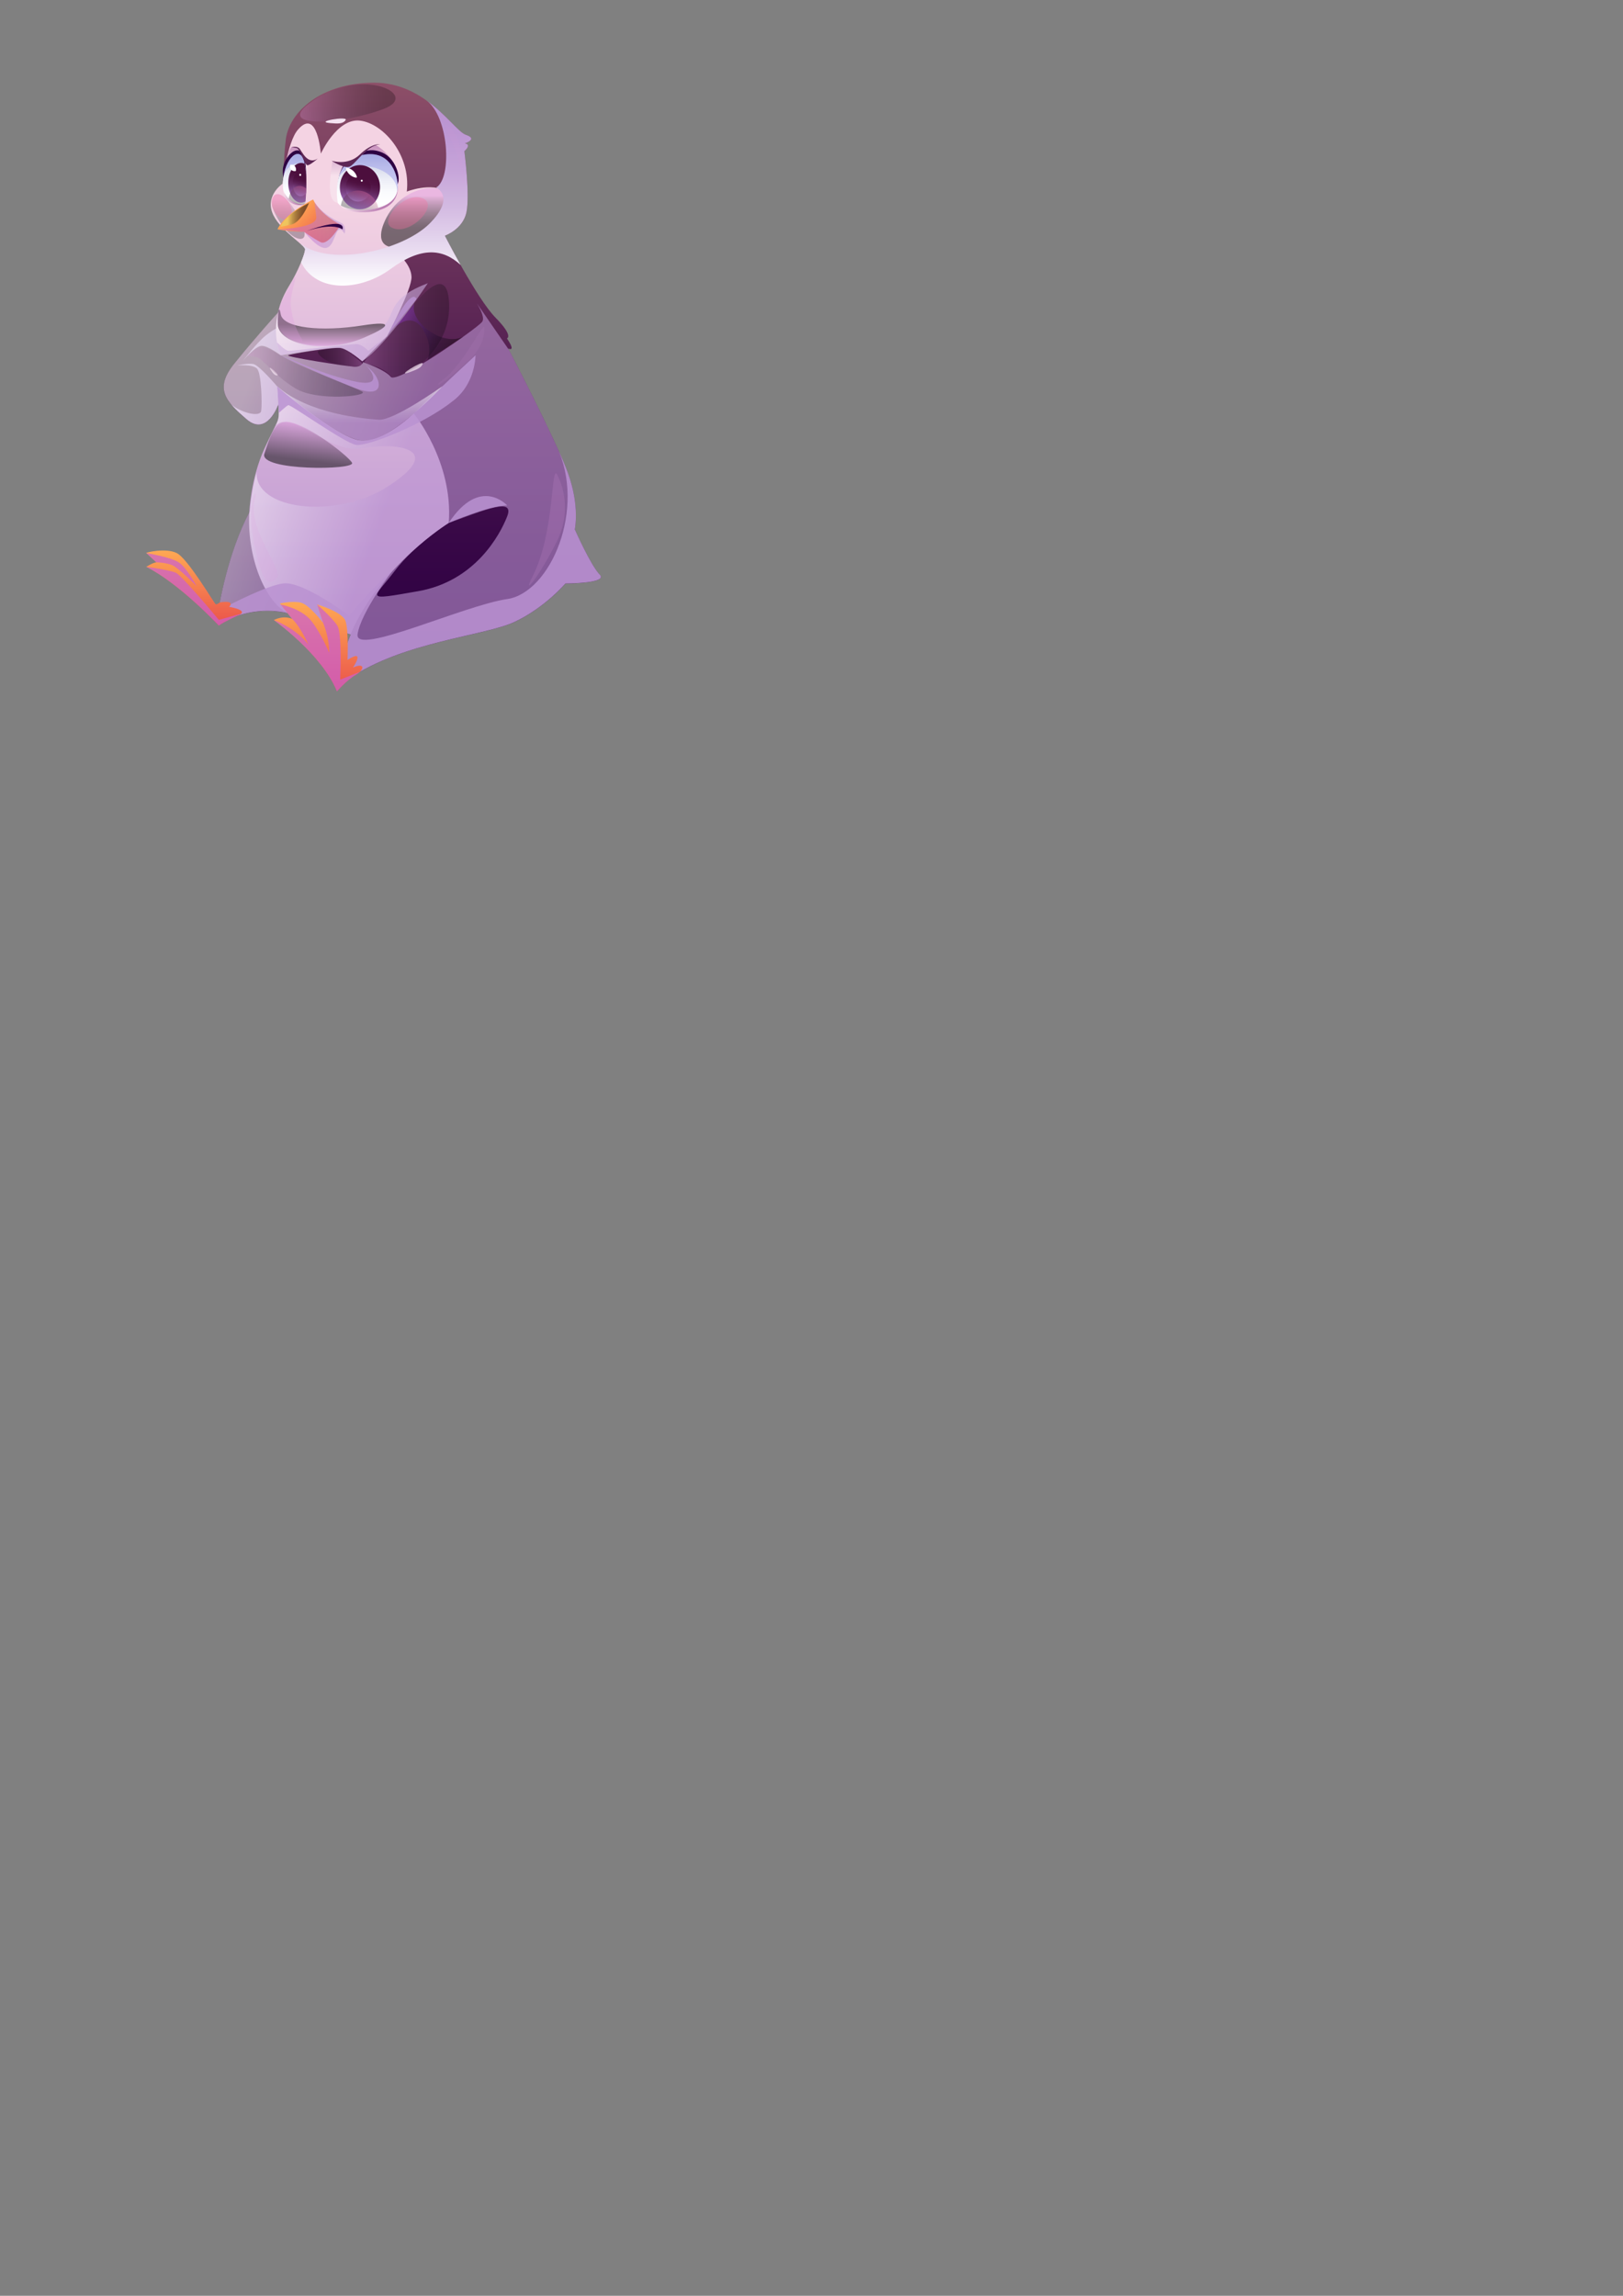 <?xml version="1.0" encoding="utf-8"?>
<!-- Generator: Adobe Illustrator 27.0.0, SVG Export Plug-In . SVG Version: 6.00 Build 0)  -->
<svg version="1.1" id="Layer_1" xmlns="http://www.w3.org/2000/svg" xmlns:xlink="http://www.w3.org/1999/xlink" x="0px" y="0px"
	 viewBox="0 0 595.28 841.89" style="enable-background:new 0 0 595.28 841.89;" xml:space="preserve">
<rect x="0" y="0" width="595.28" height="841.89" fill="#808080" stroke="none"/>
<style type="text/css">
	.st0{fill:url(#SVGID_1_);}
	.st1{opacity:0.85;fill:#BA92D1;}
	.st2{fill:url(#SVGID_00000123408727390141674230000001457166667739748785_);}
	.st3{fill:url(#SVGID_00000008114894316265733310000008859219915453495206_);}
	.st4{opacity:0.6;fill:url(#SVGID_00000057116693918617349780000000568418724225010569_);}
	.st5{opacity:0.5;fill:url(#SVGID_00000088844289410886076230000016860010117105948304_);}
	.st6{opacity:0.26;fill:url(#SVGID_00000119822857307528681470000007108894017302309510_);}
	.st7{opacity:0.36;fill:#F46F9F;}
	.st8{opacity:0.31;fill:url(#SVGID_00000129901582569419022350000017900735876475085194_);}
	.st9{opacity:0.43;fill:url(#SVGID_00000111883030977232072690000003286770941317733008_);}
	.st10{fill:#2E0043;}
	.st11{fill:url(#SVGID_00000163061077962581274820000015147531052121258905_);}
	.st12{opacity:0.37;clip-path:url(#SVGID_00000103952887097335995160000002079463538679055289_);fill:#8486EA;}
	.st13{clip-path:url(#SVGID_00000103952887097335995160000002079463538679055289_);}
	.st14{fill:url(#SVGID_00000135692322892187412080000006310046400328224698_);}
	.st15{fill:url(#SVGID_00000023279428655801690320000009090949835158860167_);}
	.st16{opacity:0.32;fill:url(#SVGID_00000011029638858213932850000003570729838394906522_);}
	.st17{fill:#FFFFFF;}
	.st18{opacity:0.31;fill:url(#SVGID_00000183929440281183938030000005492875860609583501_);}
	.st19{opacity:0.43;fill:url(#SVGID_00000008839083441399803710000015289149711523955128_);}
	.st20{clip-path:url(#SVGID_00000147910598685751010980000013886587439199998365_);fill:#2E0043;}
	.st21{clip-path:url(#SVGID_00000147910598685751010980000013886587439199998365_);}
	.st22{opacity:0.37;clip-path:url(#SVGID_00000031906998104562555210000015514859032159225274_);fill:#8486EA;}
	.st23{clip-path:url(#SVGID_00000031906998104562555210000015514859032159225274_);}
	.st24{fill:url(#SVGID_00000122698931688198930390000003223329614028255643_);}
	.st25{fill:url(#SVGID_00000091735019636120758000000013950547231422611374_);}
	.st26{opacity:0.32;fill:url(#SVGID_00000110462831324909157050000016848478285665332112_);}
	.st27{fill:url(#SVGID_00000049187434840049132680000007105276722310270096_);}
	.st28{opacity:0.51;fill:url(#SVGID_00000116214823473119050080000000423410527308531340_);}
	.st29{opacity:0.5;fill:url(#SVGID_00000132059968678208014420000017412806409693293697_);}
	.st30{fill:#5D2755;}
	.st31{opacity:0.72;fill:#BA92D1;}
	.st32{fill:url(#SVGID_00000096756629815382427850000017630817629913235341_);}
	.st33{fill:url(#SVGID_00000092453889176420751220000007833707754543520445_);}
	.st34{opacity:0.71;fill:#C960D1;}
	.st35{opacity:0.25;fill:url(#SVGID_00000183927751261627260760000017753418753559357076_);}
	.st36{fill:#F4E2F1;}
	.st37{fill:url(#SVGID_00000031918467395256945590000010792680240976177549_);}
	.st38{opacity:0.15;fill:#E09CE0;}
	.st39{opacity:0.08;fill:#E09CE0;}
	.st40{opacity:0.25;fill:url(#SVGID_00000085932354585307613390000003651597430801289089_);}
	.st41{opacity:0.38;fill:url(#SVGID_00000083805813129468333370000010410279914081586845_);}
	.st42{opacity:0.71;fill:#F4E2F1;}
	.st43{opacity:0.25;fill:url(#SVGID_00000044141426000448825130000014820515522060976525_);}
	.st44{opacity:0.25;fill:url(#SVGID_00000129180364466374731250000018042481462060022433_);}
	.st45{opacity:0.6;fill:url(#SVGID_00000031929321674877654830000003810919681552803518_);}
	.st46{opacity:0.5;fill:url(#SVGID_00000107556063771799858480000009629189572844910511_);}
	.st47{opacity:0.5;fill:url(#SVGID_00000021822628564186513790000006440809253678375076_);}
	.st48{opacity:0.39;fill:#BA92D1;}
	.st49{opacity:0.28;fill:#E09CE0;}
</style>
<g>
	<linearGradient id="SVGID_1_" gradientUnits="userSpaceOnUse" x1="150.326" y1="248.841" x2="150.326" y2="30.313">
		<stop  offset="0.071" style="stop-color:#2E0043"/>
		<stop  offset="0.238" style="stop-color:#380847"/>
		<stop  offset="0.519" style="stop-color:#521E51"/>
		<stop  offset="0.878" style="stop-color:#7D4262"/>
		<stop  offset="1" style="stop-color:#8D4F68"/>
	</linearGradient>
	<path class="st0" d="M103.79,67.39c0,0,0.29-10.36,1.05-16.33c1.27-9.91,12.77-20.65,32.21-20.74
		c19.44-0.1,29.26,17.63,33.83,19.16c4.57,1.52-0.38,3.14-0.38,3.14s2.67,0.19-0.19,2.86c0,0,2.1,16.11,0.76,22.4
		c-1.33,6.29-7.91,8.58-7.91,8.58s11.82,23.16,18.58,30.02c6.77,6.86,4.19,7.62,4.19,7.62s3.53,4.96,0.48,3.72
		c0,0,17.53,33.55,21.92,45.75c4.38,12.2,2.48,20.59,2.48,20.59s5.91,13.34,9.15,16.58c3.24,3.24-12.58,3.24-12.58,3.24
		s-7.62,8.96-18.68,14.1s-40.98,7.24-60.61,20.78l-3.43-6.1l4-10.1l-22.49-7.62c0,0-9.91-3.24-21.54,1.72l-4.38-3.81
		c0,0,3.24-20.39,11.44-35.45c0,0,0.57-12.1,5.43-22.78c4.86-10.67,6.48-10.71,6.1-13.85c-0.38-3.15-1.14-2.54-1.14-2.54
		s-4.1,11.91-11.63,5.43c-7.53-6.48-12.01-11.06-4.57-20.3c7.43-9.24,16.39-19.16,16.39-19.16s0.57-4,3.91-9.43
		c3.34-5.43,5.77-11.67,5.86-13.34c0.1-1.67-9.82-7.24-12.06-13.68C97.74,71.39,103.79,67.39,103.79,67.39z"/>
	<path class="st1" d="M110.37,151.82c-0.67-1.04-8.77-10.19-8.77-10.19s-6.48-7.62-8.57-8.1c-2.1-0.48-6,0.48-6,0.48
		s5.71-0.57,7.29,1.24s1.86,12.96,1.48,15.44c-0.38,2.47-7.72,0.58-11.05-2.46c1.47,1.78,3.45,3.56,5.71,5.51
		c7.53,6.48,11.63-5.43,11.63-5.43s0.76-0.6,1.14,2.54c0.3,2.45-0.63,3.03-3.35,8.22c0.1-0.06,0.22-0.11,0.3-0.18
		C103.6,156.3,111.03,152.86,110.37,151.82z"/>
	<path class="st1" d="M102.96,130.29c0,0-4.73-3.57-7.02-3.49c-2.34,0.08-6.99,5.69-6.99,5.69s5.42-6.98,8.32-9.31
		C110.18,112.81,102.96,130.29,102.96,130.29z"/>
	
		<linearGradient id="SVGID_00000029045423678932488560000006122033805669366676_" gradientUnits="userSpaceOnUse" x1="128.044" y1="232.64" x2="128.044" y2="44.177">
		<stop  offset="0" style="stop-color:#BA92D1"/>
		<stop  offset="0.33" style="stop-color:#CEA9D7"/>
		<stop  offset="0.842" style="stop-color:#F4D3E3"/>
	</linearGradient>
	<path style="fill:url(#SVGID_00000029045423678932488560000006122033805669366676_);" d="M164.59,191.75
		c1.72-22.4-12.81-40.12-12.81-40.12s-11.38,11.15-19.98,9.91c-8.6-1.24-30.21-19.92-30.21-19.92s0.19,0,0.48,6.67
		c0,0,0.13,0.64,0.19,3.14c0.08,3.17-0.48,2.57-5.35,13.25c-4.88,10.67-5.45,22.78-5.45,22.78c-1.05,16.77,5.74,33.17,14.04,37.41
		c0.32,0.08,0.49,0.14,0.49,0.14l22.56,7.62C139.16,207.58,164.59,191.75,164.59,191.75z"/>
	
		<linearGradient id="SVGID_00000099638698515884725970000000982649278592345530_" gradientUnits="userSpaceOnUse" x1="132.843" y1="232.64" x2="132.843" y2="44.177">
		<stop  offset="0" style="stop-color:#BA92D1"/>
		<stop  offset="0.33" style="stop-color:#CEA9D7"/>
		<stop  offset="0.842" style="stop-color:#F4D3E3"/>
	</linearGradient>
	<path style="fill:url(#SVGID_00000099638698515884725970000000982649278592345530_);" d="M99.81,77.82
		c2.25,6.43,12.18,12.01,12.09,13.68c-0.1,1.67-2.53,7.91-5.88,13.34c-2.43,3.95-3.4,7.14-3.74,8.58c-0.04,0.27-0.1,0.56-0.18,0.85
		c-2.39,9.34,0.86,16.01,0.86,16.01s19.49-3.34,22.17-2.76c2.68,0.57,7.74,4.96,7.74,4.96l9.14-9.24c0,0,9.11-17.15,8.92-21.73
		c-0.19-4.57-4.71-8.13-4.71-8.13c18.47-6.35,23.82-19.6,17.8-23.13c-6.02-3.53-14.81,0-14.81,0c1.53-13.63-8.79-25.06-17.2-26.02
		c-8.41-0.95-14.33,12.1-14.33,12.1s-1.26-17.07-8.41-8.77c-4.05,4.7-5.64,19.82-5.64,19.82S97.56,71.39,99.81,77.82z"/>
	
		<linearGradient id="SVGID_00000039850994972985036320000012912564540580871320_" gradientUnits="userSpaceOnUse" x1="85.571" y1="156.035" x2="195.517" y2="195.26">
		<stop  offset="0" style="stop-color:#FFFFFF"/>
		<stop  offset="0.345" style="stop-color:#D1B6E0"/>
		<stop  offset="0.54" style="stop-color:#BA92D1"/>
	</linearGradient>
	<path style="opacity:0.6;fill:url(#SVGID_00000039850994972985036320000012912564540580871320_);" d="M219.96,210.72
		c-3.24-3.24-9.15-16.58-9.15-16.58s1.91-8.39-2.48-20.59c-4.05-11.28-19.35-40.8-21.62-45.18l-11.8-17.14
		c1.54,2.55,2.93,5.55,1.87,6.85c-2,2.48-31.16,22.87-33.45,20.11c-2.29-2.76-10.13-5.37-10.13-5.37s-0.36,1.79-3.37,1.63
		c-3.02-0.16-25.31-3.6-24.11-4.16c1.2-0.56,15.82-2.92,18.84-2.67c3.02,0.25,8.3,4.86,8.3,4.86c8.98-5.77,24.05-28.62,24.05-28.62
		c-19.64,7.44-7.67,14.23-23.89,20.14c-16.22,5.91-31.43,1.2-31.19-5.34c0.12-3.21,0.43-4.38,0.43-4.38s-8.96,9.91-16.39,19.16
		c-7.43,9.24-2.95,13.82,4.57,20.3c7.53,6.48,11.63-5.43,11.63-5.43s0.89,4.97-1.03,7.78c6.47-6.19,18.84,10.42,31.8,8.26
		c13.77-2.29,30.45,0.51,9.51,13.98c-19.18,12.34-49.19,8.67-48.2-5.31c-2.15,7.8-2.47,14.46-2.47,14.46
		c-8.2,15.06-11.44,35.45-11.44,35.45l4.38,3.81c11.63-4.96,21.54-1.72,21.54-1.72l22.49,7.62l-4,10.1l3.43,6.1
		c19.63-13.53,49.56-15.63,60.61-20.78c11.06-5.15,18.68-14.1,18.68-14.1S223.2,213.96,219.96,210.72z M186.04,189.31
		c-2.67,6.92-11.84,23.81-32.59,27.47c-20.75,3.66-16.49,2.9-8.67-7.4c7.81-10.29,19.82-17.63,19.82-17.63
		C178.37,186.75,188.7,182.39,186.04,189.31z"/>
	
		<linearGradient id="SVGID_00000163039819965225371920000017625228265723446459_" gradientUnits="userSpaceOnUse" x1="781.36" y1="87.768" x2="781.36" y2="71.71" gradientTransform="matrix(-1 0 0 1 934.087 0)">
		<stop  offset="0.189" style="stop-color:#000000"/>
		<stop  offset="0.272" style="stop-color:#060406"/>
		<stop  offset="0.382" style="stop-color:#171017"/>
		<stop  offset="0.506" style="stop-color:#322332"/>
		<stop  offset="0.642" style="stop-color:#583D58"/>
		<stop  offset="0.786" style="stop-color:#896089"/>
		<stop  offset="0.936" style="stop-color:#C489C4"/>
		<stop  offset="1" style="stop-color:#E09CE0"/>
	</linearGradient>
	<path style="opacity:0.5;fill:url(#SVGID_00000163039819965225371920000017625228265723446459_);" d="M163.45,70.44
		c-4.33-3.54-17.62-1.12-22.68,11.46c-2.4,5.95-1.05,10.9,9.72,7.98C160.49,87.16,170.22,75.96,163.45,70.44z"/>
	
		<linearGradient id="SVGID_00000157279026647753680930000005539369319741713342_" gradientUnits="userSpaceOnUse" x1="826.583" y1="123.776" x2="826.583" y2="112.255" gradientTransform="matrix(-1.009 -0.045 -0.046 1.029 945.11 -5.184)">
		<stop  offset="0.199" style="stop-color:#000000"/>
		<stop  offset="0.281" style="stop-color:#060406"/>
		<stop  offset="0.389" style="stop-color:#171017"/>
		<stop  offset="0.512" style="stop-color:#322332"/>
		<stop  offset="0.646" style="stop-color:#583D58"/>
		<stop  offset="0.789" style="stop-color:#896089"/>
		<stop  offset="0.937" style="stop-color:#C489C4"/>
		<stop  offset="1" style="stop-color:#E09CE0"/>
	</linearGradient>
	<path style="opacity:0.26;fill:url(#SVGID_00000157279026647753680930000005539369319741713342_);" d="M107.27,75.77
		c-6.33-9.09-8.39-2.61-7.27,0.49c2.18,6.07,7.51,11.81,10.54,11.31C113.56,87.07,110.32,80.15,107.27,75.77z"/>
	<path class="st7" d="M99.71,73.53c-0.73,4.51,5.22,9.24,6.82,6.13C109.08,74.71,100.69,67.52,99.71,73.53z"/>
	<g>
		
			<linearGradient id="SVGID_00000046330531408684875640000009101833838041018791_" gradientUnits="userSpaceOnUse" x1="825.687" y1="68.116" x2="825.687" y2="53.88" gradientTransform="matrix(-1 0 0 1 934.087 0)">
			<stop  offset="0.465" style="stop-color:#FFFFFF"/>
			<stop  offset="0.55" style="stop-color:#E3D0E4"/>
			<stop  offset="0.715" style="stop-color:#B07AB2"/>
			<stop  offset="0.851" style="stop-color:#8B3A8D"/>
			<stop  offset="0.949" style="stop-color:#741376"/>
			<stop  offset="1" style="stop-color:#6B046D"/>
		</linearGradient>
		<path style="opacity:0.31;fill:url(#SVGID_00000046330531408684875640000009101833838041018791_);" d="M112.31,65.24
			c0.15-2.59,1.15-5.21-0.02-6.63c-0.42-0.52-2.46-5.39-5.27-4.65c-0.7,0.18-1.73,3.51-2.53,6.95
			C101.44,74.02,112.31,65.24,112.31,65.24z"/>
		
			<linearGradient id="SVGID_00000024700698637632948950000013242353806231403194_" gradientUnits="userSpaceOnUse" x1="830.76" y1="68.223" x2="823.375" y2="75.608" gradientTransform="matrix(-1 0 0 1 934.087 0)">
			<stop  offset="0.193" style="stop-color:#FFFFFF"/>
			<stop  offset="0.32" style="stop-color:#E3D0E4"/>
			<stop  offset="0.57" style="stop-color:#B07AB2"/>
			<stop  offset="0.775" style="stop-color:#8B3A8D"/>
			<stop  offset="0.923" style="stop-color:#741376"/>
			<stop  offset="1" style="stop-color:#6B046D"/>
		</linearGradient>
		<path style="opacity:0.43;fill:url(#SVGID_00000024700698637632948950000013242353806231403194_);" d="M111.54,74.78
			c-1.76,1.32-7.71-0.13-7.76-5.92C103.73,63.07,111.54,74.78,111.54,74.78z"/>
		<path class="st10" d="M111.9,73c0,0,1.42-13.43-1.03-16.8c-2.45-3.38-7,1.99-7.13,6.15c-0.14,4.16,1.42,4.76,1.42,4.76L111.9,73z"
			/>
		
			<linearGradient id="SVGID_00000155851432645855159290000002879054218085748117_" gradientUnits="userSpaceOnUse" x1="826.049" y1="74.965" x2="826.049" y2="56.447" gradientTransform="matrix(-1 0 0 1 934.087 0)">
			<stop  offset="0.118" style="stop-color:#FFFFFF"/>
			<stop  offset="0.318" style="stop-color:#FAFBFD"/>
			<stop  offset="0.541" style="stop-color:#EDEEF7"/>
			<stop  offset="0.774" style="stop-color:#D7DAEC"/>
			<stop  offset="1" style="stop-color:#BABFDF"/>
		</linearGradient>
		<path style="fill:url(#SVGID_00000155851432645855159290000002879054218085748117_);" d="M112.04,74.14c0,0,1.07-11.49-0.87-16.05
			c-1.94-4.56-7.44,0.83-7.44,9.94C103.74,73.75,111.54,76.45,112.04,74.14z"/>
		<g>
			<defs>
				<path id="SVGID_00000124864926616412753800000018101056242173693119_" d="M112.04,74.14c0,0,1.07-11.49-0.87-16.05
					c-1.94-4.56-7.44,0.83-7.44,9.94C103.74,73.75,111.75,76.73,112.04,74.14z"/>
			</defs>
			<clipPath id="SVGID_00000085940358154666455960000014485189043794332312_">
				<use xlink:href="#SVGID_00000124864926616412753800000018101056242173693119_"  style="overflow:visible;"/>
			</clipPath>
			<path style="opacity:0.37;clip-path:url(#SVGID_00000085940358154666455960000014485189043794332312_);fill:#8486EA;" d="
				M112.45,67.69c-0.52-13.12-8.73-6.29-8.57-1.98c0.16,4.3-7.01-3.99-7.01-3.99l7.83-12.66l11.74,4.53L116.79,67L112.45,67.69z"/>
			<g style="clip-path:url(#SVGID_00000085940358154666455960000014485189043794332312_);">
				<g>
					
						<linearGradient id="SVGID_00000022538669101245140960000017344602055628751029_" gradientUnits="userSpaceOnUse" x1="813.898" y1="193.947" x2="813.898" y2="179.772" gradientTransform="matrix(-1.032 -0.288 -0.306 0.958 1007.665 122.908)">
						<stop  offset="0" style="stop-color:#BF92ED"/>
						<stop  offset="4.947612e-03" style="stop-color:#BE91EB"/>
						<stop  offset="0.149" style="stop-color:#9B69B7"/>
						<stop  offset="0.289" style="stop-color:#7F488B"/>
						<stop  offset="0.425" style="stop-color:#692F69"/>
						<stop  offset="0.552" style="stop-color:#591D51"/>
						<stop  offset="0.67" style="stop-color:#4F1242"/>
						<stop  offset="0.768" style="stop-color:#4C0E3D"/>
					</linearGradient>
					<path style="fill:url(#SVGID_00000022538669101245140960000017344602055628751029_);" d="M105.92,64.98
						c-0.74,3.85,0.68,7.89,3.18,9.03c2.5,1.13,5.13-1.07,5.88-4.92c0.74-3.85-0.68-7.89-3.18-9.03
						C109.3,58.93,106.67,61.13,105.92,64.98z"/>
					
						<linearGradient id="SVGID_00000060031496148005671740000009948650751537431426_" gradientUnits="userSpaceOnUse" x1="813.927" y1="191.692" x2="813.927" y2="182.663" gradientTransform="matrix(-1.032 -0.288 -0.306 0.958 1007.665 122.908)">
						<stop  offset="0" style="stop-color:#BF92ED"/>
						<stop  offset="4.947612e-03" style="stop-color:#BE91EB"/>
						<stop  offset="0.149" style="stop-color:#9B69B7"/>
						<stop  offset="0.289" style="stop-color:#7F488B"/>
						<stop  offset="0.425" style="stop-color:#692F69"/>
						<stop  offset="0.552" style="stop-color:#591D51"/>
						<stop  offset="0.67" style="stop-color:#4F1242"/>
						<stop  offset="0.768" style="stop-color:#4C0E3D"/>
					</linearGradient>
					<path style="fill:url(#SVGID_00000060031496148005671740000009948650751537431426_);" d="M107.44,66.02
						c-0.47,2.45,0.43,5.03,2.03,5.75c1.59,0.72,3.27-0.68,3.74-3.13c0.47-2.45-0.43-5.03-2.03-5.75
						C109.59,62.17,107.92,63.57,107.44,66.02z"/>
					
						<linearGradient id="SVGID_00000158001555227823596250000014874449532569180583_" gradientUnits="userSpaceOnUse" x1="882.661" y1="359.623" x2="882.661" y2="348.437" gradientTransform="matrix(-0.853 -0.522 -0.522 0.853 1048.037 232.972)">
						<stop  offset="0.232" style="stop-color:#000000"/>
						<stop  offset="0.297" style="stop-color:#080406"/>
						<stop  offset="0.401" style="stop-color:#1F1017"/>
						<stop  offset="0.531" style="stop-color:#452332"/>
						<stop  offset="0.681" style="stop-color:#793D58"/>
						<stop  offset="0.847" style="stop-color:#BB5F87"/>
						<stop  offset="1" style="stop-color:#FF81B8"/>
					</linearGradient>
					<path style="opacity:0.32;fill:url(#SVGID_00000158001555227823596250000014874449532569180583_);" d="M106.42,70.9
						c-1.18,2.85-0.39,6.73,1.76,8.67c2.15,1.94,4.84,1.21,6.02-1.63c1.18-2.85,0.39-6.73-1.76-8.67
						C110.29,67.33,107.59,68.06,106.42,70.9z"/>
				</g>
			</g>
			<g style="clip-path:url(#SVGID_00000085940358154666455960000014485189043794332312_);">
				<path class="st17" d="M108.48,62.67c0.14-0.14,0.2-1.16-0.36-1.76c-0.56-0.6-1.52-0.59-1.67-0.42c-0.15,0.17-0.2,1.16,0.36,1.76
					C107.37,62.85,108.29,62.85,108.48,62.67z"/>
				<path class="st17" d="M110.38,64.42c0.06-0.05,0.15-0.4,0-0.57c-0.15-0.16-0.48-0.09-0.54-0.03c-0.06,0.07-0.15,0.4,0,0.57
					S110.3,64.49,110.38,64.42z"/>
			</g>
		</g>
	</g>
	<path class="st7" d="M154.03,72.41c-6.38-1.33-14.76,8.56-10.52,10.97C150.25,87.21,162.53,74.18,154.03,72.41z"/>
	<g>
		
			<linearGradient id="SVGID_00000168079246055758485100000000900545764254995388_" gradientUnits="userSpaceOnUse" x1="801.058" y1="74.412" x2="801.058" y2="53.08" gradientTransform="matrix(-1 0 0 1 934.087 0)">
			<stop  offset="0.465" style="stop-color:#FFFFFF"/>
			<stop  offset="0.55" style="stop-color:#E3D0E4"/>
			<stop  offset="0.715" style="stop-color:#B07AB2"/>
			<stop  offset="0.851" style="stop-color:#8B3A8D"/>
			<stop  offset="0.949" style="stop-color:#741376"/>
			<stop  offset="1" style="stop-color:#6B046D"/>
		</linearGradient>
		<path style="opacity:0.31;fill:url(#SVGID_00000168079246055758485100000000900545764254995388_);" d="M145.07,60.97
			c-1.33-2.93-3.97-5.82-7.36-7.89c0,0-3.7,1.63-8.43,6.3c-2.09,2.06-7.32-0.21-7.32-0.21c-0.45,3.52-2.8,14.59,1.93,15.24
			L145.07,60.97z"/>
		
			<linearGradient id="SVGID_00000140700288820991528680000002320909989381937049_" gradientUnits="userSpaceOnUse" x1="803.189" y1="67.408" x2="793.257" y2="77.341" gradientTransform="matrix(-1 0 0 1 934.087 0)">
			<stop  offset="0.193" style="stop-color:#FFFFFF"/>
			<stop  offset="0.32" style="stop-color:#E3D0E4"/>
			<stop  offset="0.57" style="stop-color:#B07AB2"/>
			<stop  offset="0.775" style="stop-color:#8B3A8D"/>
			<stop  offset="0.923" style="stop-color:#741376"/>
			<stop  offset="1" style="stop-color:#6B046D"/>
		</linearGradient>
		<path style="opacity:0.43;fill:url(#SVGID_00000140700288820991528680000002320909989381937049_);" d="M123.89,74.41
			c0,0,2.12,4.15,11.42,3.33c10.23-0.9,10.76-7.27,10.57-9.44S123.89,74.41,123.89,74.41z"/>
		<g>
			<defs>
				<path id="SVGID_00000043432258510915349120000001185903282554748570_" d="M140.21,55.95c-2.53-1.07-4.19-0.96-5.73-0.71
					c-2.93,2.39-5.14,5.75-6.64,5.98c-0.59,0.09-1.31-0.03-2.04-0.25c-0.57,1.04-1.01,2.12-1.3,3.2c-1.71,4.87-0.6,10.24-0.6,10.24
					c2.93,3.93,21.05,4.25,21.94-5.09c0.05-0.54,0.05-1.16,0.01-1.82C147.17,64.8,144.93,57.94,140.21,55.95z"/>
			</defs>
			<clipPath id="SVGID_00000165201525480143799050000014682221906689921927_">
				<use xlink:href="#SVGID_00000043432258510915349120000001185903282554748570_"  style="overflow:visible;"/>
			</clipPath>
			<path style="clip-path:url(#SVGID_00000165201525480143799050000014682221906689921927_);fill:#2E0043;" d="M123.91,72
				c0,0-1.97-14.49,9.94-16.65c1.73-0.31,3.49-0.62,6.37,0.59c5.48,2.32,7.63,11.22,4.71,12.51c-1.54,0.68-0.73,2.65-0.73,2.65
				L123.91,72z"/>
			<g style="clip-path:url(#SVGID_00000165201525480143799050000014682221906689921927_);">
				<defs>
					<path id="SVGID_00000008142274121227197640000011635840504220754578_" d="M123.89,74.41c0,0-3.28-15.83,10.06-17.76
						c9.58-1.39,12.31,8.18,11.88,12.66C144.95,78.66,126.82,78.34,123.89,74.41z"/>
				</defs>
				
					<linearGradient id="SVGID_00000160170318426921945260000012857917304916088245_" gradientUnits="userSpaceOnUse" x1="134.707" y1="77.009" x2="134.707" y2="56.52">
					<stop  offset="0.118" style="stop-color:#FFFFFF"/>
					<stop  offset="0.318" style="stop-color:#FAFBFD"/>
					<stop  offset="0.541" style="stop-color:#EDEEF7"/>
					<stop  offset="0.774" style="stop-color:#D7DAEC"/>
					<stop  offset="1" style="stop-color:#BABFDF"/>
				</linearGradient>
				
					<use xlink:href="#SVGID_00000008142274121227197640000011635840504220754578_"  style="overflow:visible;fill:url(#SVGID_00000160170318426921945260000012857917304916088245_);"/>
				<clipPath id="SVGID_00000086693648967855523220000015932677112186924931_">
					<use xlink:href="#SVGID_00000008142274121227197640000011635840504220754578_"  style="overflow:visible;"/>
				</clipPath>
				<path style="opacity:0.37;clip-path:url(#SVGID_00000086693648967855523220000015932677112186924931_);fill:#8486EA;" d="
					M145.68,70.25c0.19-9.94-21.19-14.26-22.92-1.51c-1.73,12.75-3.99-16.3-3.99-16.3l17.74-3.92l15.15,9.73l-1.72,10.83
					L145.68,70.25z"/>
				<g style="clip-path:url(#SVGID_00000086693648967855523220000015932677112186924931_);">
					<g>
						
							<linearGradient id="SVGID_00000047018626312706703870000000831342095034871196_" gradientUnits="userSpaceOnUse" x1="794.256" y1="190.645" x2="794.256" y2="174.611" gradientTransform="matrix(-1.032 -0.288 -0.306 0.958 1007.665 122.908)">
							<stop  offset="0" style="stop-color:#BF92ED"/>
							<stop  offset="4.947612e-03" style="stop-color:#BE91EB"/>
							<stop  offset="0.149" style="stop-color:#9B69B7"/>
							<stop  offset="0.289" style="stop-color:#7F488B"/>
							<stop  offset="0.425" style="stop-color:#692F69"/>
							<stop  offset="0.552" style="stop-color:#591D51"/>
							<stop  offset="0.67" style="stop-color:#4F1242"/>
							<stop  offset="0.768" style="stop-color:#4C0E3D"/>
						</linearGradient>
						<path style="fill:url(#SVGID_00000047018626312706703870000000831342095034871196_);" d="M124.95,66.36
							c-1.16,4.29,1.07,8.79,4.97,10.06c3.91,1.26,8.01-1.19,9.17-5.48c1.16-4.29-1.07-8.79-4.97-10.06
							C130.22,59.62,126.11,62.07,124.95,66.36z"/>
						
							<linearGradient id="SVGID_00000070797552096275408870000006723704095552202369_" gradientUnits="userSpaceOnUse" x1="794.788" y1="188.023" x2="794.788" y2="177.999" gradientTransform="matrix(-1.032 -0.288 -0.306 0.958 1007.665 122.908)">
							<stop  offset="0" style="stop-color:#BF92ED"/>
							<stop  offset="4.947612e-03" style="stop-color:#BE91EB"/>
							<stop  offset="0.149" style="stop-color:#9B69B7"/>
							<stop  offset="0.289" style="stop-color:#7F488B"/>
							<stop  offset="0.425" style="stop-color:#692F69"/>
							<stop  offset="0.552" style="stop-color:#591D51"/>
							<stop  offset="0.67" style="stop-color:#4F1242"/>
							<stop  offset="0.768" style="stop-color:#4C0E3D"/>
						</linearGradient>
						<path style="fill:url(#SVGID_00000070797552096275408870000006723704095552202369_);" d="M126.94,67.43
							c-0.73,2.68,0.67,5.5,3.11,6.29c2.44,0.79,5.01-0.74,5.73-3.43c0.73-2.68-0.67-5.5-3.11-6.29
							C130.23,63.22,127.66,64.75,126.94,67.43z"/>
						
							<linearGradient id="SVGID_00000096767914018689345270000008141292660854699193_" gradientUnits="userSpaceOnUse" x1="862.961" y1="351.451" x2="862.961" y2="338.185" gradientTransform="matrix(-0.853 -0.522 -0.522 0.853 1048.037 232.972)">
							<stop  offset="0.232" style="stop-color:#000000"/>
							<stop  offset="0.297" style="stop-color:#080406"/>
							<stop  offset="0.401" style="stop-color:#1F1017"/>
							<stop  offset="0.531" style="stop-color:#452332"/>
							<stop  offset="0.681" style="stop-color:#793D58"/>
							<stop  offset="0.847" style="stop-color:#BB5F87"/>
							<stop  offset="1" style="stop-color:#FF81B8"/>
						</linearGradient>
						<path style="opacity:0.32;fill:url(#SVGID_00000096767914018689345270000008141292660854699193_);" d="M125.85,72.92
							c-1.84,3.17-0.61,7.5,2.75,9.66c3.35,2.17,7.56,1.35,9.4-1.82c1.84-3.17,0.61-7.5-2.75-9.66S127.68,69.75,125.85,72.92z"/>
					</g>
				</g>
				<g style="clip-path:url(#SVGID_00000086693648967855523220000015932677112186924931_);">
					<path class="st17" d="M130.88,65.08c0.13-0.14-0.3-1.52-1.4-2.48c-1.1-0.97-2.44-1.21-2.58-1.02c-0.13,0.18,0.3,1.52,1.4,2.48
						C129.4,65.03,130.7,65.28,130.88,65.08z"/>
					<path class="st17" d="M132.97,66.51c0.05-0.06,0.11-0.41-0.05-0.55s-0.47-0.03-0.53,0.04c-0.06,0.07-0.11,0.41,0.05,0.55
						C132.61,66.69,132.91,66.59,132.97,66.51z"/>
				</g>
			</g>
		</g>
	</g>
	<g>
		
			<linearGradient id="SVGID_00000121238251262618247270000010932422051686569663_" gradientUnits="userSpaceOnUse" x1="826.604" y1="77.376" x2="814.748" y2="89.231" gradientTransform="matrix(-1 0 0 1 934.087 0)">
			<stop  offset="0" style="stop-color:#FFA953"/>
			<stop  offset="1" style="stop-color:#EA524B"/>
		</linearGradient>
		<path style="fill:url(#SVGID_00000121238251262618247270000010932422051686569663_);" d="M124.91,82.41c0,0-7.38-3.53-10.07-9.25
			c0,0-10.32,5.02-13.06,10.91c0,0,2.08,0.66,9.78,0.93c0,0,3.12,2.29,5.98,3.79C120.41,90.29,124.91,82.41,124.91,82.41z"/>
		
			<linearGradient id="SVGID_00000078756646375537683030000011864718042339186578_" gradientUnits="userSpaceOnUse" x1="807.536" y1="82.534" x2="826.111" y2="82.534" gradientTransform="matrix(-1 0 0 1 934.087 0)">
			<stop  offset="0.331" style="stop-color:#BA92D1"/>
			<stop  offset="1" style="stop-color:#C960D1"/>
		</linearGradient>
		<path style="opacity:0.51;fill:url(#SVGID_00000078756646375537683030000011864718042339186578_);" d="M115.36,74.13
			c3.23,4.96,9.4,7.42,10.02,7.74c0,0,1.63,0.8,1.05,3.86c0,0-1.67-2.95-2.88-0.6c-1.91,3.7-2.55,11.04-11.97-0.12l-9.78-0.93
			c0,0,14.68-0.31,14.21-4.52C115.52,75.34,115.36,74.13,115.36,74.13z"/>
		
			<linearGradient id="SVGID_00000122710484975072623040000006174956095217556877_" gradientUnits="userSpaceOnUse" x1="820.737" y1="78.759" x2="828.521" y2="78.759" gradientTransform="matrix(-1 0 0 1 934.087 0)">
			<stop  offset="0.189" style="stop-color:#000000"/>
			<stop  offset="0.271" style="stop-color:#060603"/>
			<stop  offset="0.379" style="stop-color:#16170A"/>
			<stop  offset="0.502" style="stop-color:#313217"/>
			<stop  offset="0.636" style="stop-color:#565829"/>
			<stop  offset="0.778" style="stop-color:#868940"/>
			<stop  offset="0.926" style="stop-color:#C0C45B"/>
			<stop  offset="1" style="stop-color:#E0E56A"/>
		</linearGradient>
		<path style="opacity:0.5;fill:url(#SVGID_00000122710484975072623040000006174956095217556877_);" d="M113.35,74.41
			c0,0-2.75,7.05-6.46,7.93c-3.71,0.89-3.92,0.76-3.92,0.76S103.78,79.36,113.35,74.41z"/>
	</g>
	<path class="st30" d="M121.6,58.94c0,0,3.99,2.63,6.24,2.28c2.25-0.35,6.1-7.75,11.56-8.32c0,0-2.99-0.51-7.43,3.78
		C127.52,60.97,121.6,58.94,121.6,58.94z"/>
	<path class="st30" d="M116.56,58.14c0,0-3.05,2.67-3.88,2.45c-0.83-0.22-2.64-5.75-3.65-6.19c-1.02-0.44-2.22-0.44-2.22-0.44
		s1.78-0.48,2.8,0.29C110.62,55,112.56,60.75,116.56,58.14z"/>
	<path class="st10" d="M111.57,85.01c0,0,9.84-3.66,14.03-0.89C125.6,84.12,127.92,79,111.57,85.01z"/>
	<path class="st31" d="M111.54,90.58c0,0,12.73,9.19,35.8,2.15c15.08-4.6,15.82-6.29,15.82-6.29s0.95,4.33-1.43,5.2
		c-2.38,0.87-6.88-1.1-15.83,3.32s-15.22,1.95-24.32-0.23c-9.1-2.18-10.38-0.64-10.38-0.64S112.61,91.5,111.54,90.58z"/>
	<path class="st1" d="M132.87,132.48c3.36,3.21,8.76,10.23-4.08,7.1c-12.83-3.13-21.61-7.96-25.83-9.29c0,0,19.54,9.47,28.81,12.52
		c9.28,3.05,8.06-3.4,4.57-6.86C132.87,132.48,132.87,132.48,132.87,132.48z"/>
	<path class="st1" d="M169.18,144.17c5.27-6.16,5.23-13.88,5.23-13.88c-8.96,8.2-22.63,21.35-22.63,21.35s-11.38,11.15-19.98,9.91
		c-8.59-1.24-30.15-19.87-30.21-19.92c0.02,0.03,0.21,0.44,0.48,6.67c0,0,0.13,0.64,0.19,3.14c0,0,2.64-2.48,3.46-2.86
		c0.83-0.38,20.31,13.65,24.77,14.55c3.97,0.8,24.81-7.44,35.33-15.87c1.28-0.93,2.36-1.95,3.29-3.02
		C169.14,144.22,169.16,144.2,169.18,144.17C169.18,144.17,169.18,144.17,169.18,144.17z"/>
	<path class="st1" d="M142.36,122.56l10.37-12.86C152.73,109.7,151.28,103.98,142.36,122.56z"/>
	<path class="st1" d="M106.17,225.02l22.49,7.62l-4,10.1l3.43,6.1c19.63-13.53,49.56-15.63,60.61-20.78
		c11.06-5.15,18.68-14.1,18.68-14.1s15.82,0,12.58-3.24c-3.24-3.24-9.15-16.58-9.15-16.58s1.91-8.39-2.48-20.59
		c-0.92-2.57-2.43-6.09-4.24-10.04c11.14,23-2.25,53.88-18.06,56.17c-15.82,2.29-56.01,20.98-54.89,12.96
		c1.11-8.02,13.15-23.83,13.15-23.83c-5.15,3.81-16.25,16.96-16.25,16.96s-16.92-12.77-24.16-11.82
		c-5.95,0.78-18.61,7.26-22.95,9.55l3.7,3.22C96.26,221.78,106.17,225.02,106.17,225.02z"/>
	
		<linearGradient id="SVGID_00000044170252999723622070000006110787731608022947_" gradientUnits="userSpaceOnUse" x1="116.665" y1="253.543" x2="116.665" y2="220.723">
		<stop  offset="0" style="stop-color:#EA524B"/>
		<stop  offset="1" style="stop-color:#FFA953"/>
	</linearGradient>
	<path style="fill:url(#SVGID_00000044170252999723622070000006110787731608022947_);" d="M123.59,253.54c0,0,3.51-4.12,6.89-6.06
		c3.38-1.94,3.38-4.64-1-2.7c0,0,4.81-7.17-2.02-2.78c0,0,0.46-10.96-0.76-14.33c-1.22-3.37-10.37-5.99-10.37-5.99l2.19,6.75
		c0,0-5.06-6.66-8.14-7.42c-3.08-0.76-7.71,0.3-7.71,0.3l4.51,5.69c0,0-2.74-1.56-6.75,0.38
		C100.43,227.36,118.08,239.88,123.59,253.54z"/>
	
		<linearGradient id="SVGID_00000175320783165286847070000016811354176052867761_" gradientUnits="userSpaceOnUse" x1="71.192" y1="229.399" x2="71.192" y2="201.877">
		<stop  offset="0" style="stop-color:#EA524B"/>
		<stop  offset="1" style="stop-color:#FFA953"/>
	</linearGradient>
	<path style="fill:url(#SVGID_00000175320783165286847070000016811354176052867761_);" d="M86.86,225.87c0,0-4.99,2.29-6.61,3.53
		c0,0-14.39-15.44-26.59-21.54c0,0,2.48-1.62,3.72-1.62c0,0-3.43-3.24-3.72-3.43c-0.29-0.19,7.05-2,11.15,0
		c4.1,2,13.82,18.58,14.3,18.77c0.48,0.19,1.5-0.67,1.5-0.67s5.84-1.04,3.45,1.62C84.06,222.54,92.33,223.87,86.86,225.87z"/>
	<path class="st34" d="M123.71,229.4c-1.91-2.95-7.39-7.73-7.39-7.73l2.19,6.75c2.43,5.88,2.24,10.98,2.24,10.98
		s-2.95-7.14-6.58-11.72c-3.62-4.57-11.21-6.01-11.21-6.01l4.21,5.31c3,2.83,5.95,9.37,5.95,9.37c-4.86-6.19-12.7-8.99-12.7-8.99
		s17.65,12.52,23.16,26.18c0,0,3.51-4.12,6.89-6.06c0.6-0.35,1.09-0.72,1.48-1.08l-7.19,2.83
		C124.76,249.22,125.61,232.35,123.71,229.4z"/>
	<path class="st34" d="M63,207.19c2.48,0.95,9.15,7.81,9.15,7.81s-3.72-6.96-6.67-8.83c-2.95-1.88-11.82-3.37-11.82-3.37
		c0.29,0.19,3.72,3.43,3.72,3.43S60.52,206.24,63,207.19z"/>
	<path class="st34" d="M64.53,210.05c-2.29-1.05-10.86-2.19-10.86-2.19c12.2,6.1,26.59,21.54,26.59,21.54
		c1.62-1.24,6.61-3.53,6.61-3.53c0.75-0.27,1.22-0.54,1.51-0.78l-8.12,2.22C80.25,227.3,66.81,211.1,64.53,210.05z"/>
	
		<linearGradient id="SVGID_00000166643498005304768390000016267681637493313209_" gradientUnits="userSpaceOnUse" x1="906.544" y1="-37.447" x2="871.308" y2="-37.447" gradientTransform="matrix(-0.999 0.051 0.051 0.999 1017.201 29.527)">
		<stop  offset="0" style="stop-color:#E09CE0"/>
		<stop  offset="0.079" style="stop-color:#C489C4"/>
		<stop  offset="0.264" style="stop-color:#896089"/>
		<stop  offset="0.442" style="stop-color:#583D58"/>
		<stop  offset="0.609" style="stop-color:#322332"/>
		<stop  offset="0.762" style="stop-color:#171017"/>
		<stop  offset="0.898" style="stop-color:#060406"/>
		<stop  offset="1" style="stop-color:#000000"/>
	</linearGradient>
	<path style="opacity:0.25;fill:url(#SVGID_00000166643498005304768390000016267681637493313209_);" d="M113.18,38.13
		c-11.79,9.21,13.01,7.43,27.76,1.72C154.55,34.59,131.7,23.67,113.18,38.13z"/>
	<path class="st36" d="M121.1,45.14c2.94,0.25,4.76,0.32,5.68-1.15C127.7,42.51,114.95,44.61,121.1,45.14z"/>
	
		<linearGradient id="SVGID_00000019638523786938691570000006030891700966215830_" gradientUnits="userSpaceOnUse" x1="140.854" y1="104.745" x2="140.854" y2="36.817">
		<stop  offset="0" style="stop-color:#FFFFFF"/>
		<stop  offset="0.2" style="stop-color:#E8DBF0"/>
		<stop  offset="0.417" style="stop-color:#D4BBE2"/>
		<stop  offset="0.627" style="stop-color:#C6A4D9"/>
		<stop  offset="0.826" style="stop-color:#BD97D3"/>
		<stop  offset="1" style="stop-color:#BA92D1"/>
	</linearGradient>
	<path style="fill:url(#SVGID_00000019638523786938691570000006030891700966215830_);" d="M143.25,98.64
		c11.12-8.18,19.12-7.57,25.72-1.45c-3.33-5.91-5.8-10.75-5.8-10.75s6.58-2.29,7.91-8.58c1.33-6.29-0.76-22.4-0.76-22.4
		c2.86-2.67,0.19-2.86,0.19-2.86s4.96-1.62,0.38-3.15c-2.7-0.9-7.24-7.46-14.5-12.65c8.18,5.95,9.56,28.35,3.61,31.97
		c0,0,7.37,3.48-2.54,13.31c-9.91,9.82-37.55,16.51-48.51,6.24c-0.02-0.02-0.03-0.03-0.05-0.04c1.76,1.48,3.04,2.61,3.01,3.21
		c-0.04,0.77-0.59,2.51-1.48,4.69C115.99,107.51,132.13,106.83,143.25,98.64z"/>
	<path class="st38" d="M204.26,198.48c5.13-10.39,2.54-19.54,0.15-24.34c-2.39-4.8-0.79,21.02-9.05,37.19
		C191.02,219.84,198.16,210.86,204.26,198.48z"/>
	<path class="st39" d="M169.67,60.52c-0.69-7.87-1.39-10.86-5.66-14.46c-2.72-2.29,4.21,9.01,4.97,16.08
		C169.67,68.61,170.52,70.37,169.67,60.52z"/>
	<path class="st38" d="M93.24,199.33c1.89,8.92,3.68,17.28,8.24,12.76c2.87-2.85-10.94-17.94-7.99-28.96
		C95.04,177.34,89.81,183.13,93.24,199.33z"/>
	<path class="st39" d="M171.92,132.25c4.77-4.52,5.85-9.02,5.76-11.98c-0.09-2.96-7.26,13.02-15.21,18.97
		C158.28,142.36,161.43,142.19,171.92,132.25z"/>
	
		<linearGradient id="SVGID_00000002345964556528581590000015420495255383761084_" gradientUnits="userSpaceOnUse" x1="133.662" y1="121.306" x2="164.748" y2="121.306">
		<stop  offset="0" style="stop-color:#E09CE0"/>
		<stop  offset="0.079" style="stop-color:#C489C4"/>
		<stop  offset="0.264" style="stop-color:#896089"/>
		<stop  offset="0.442" style="stop-color:#583D58"/>
		<stop  offset="0.609" style="stop-color:#322332"/>
		<stop  offset="0.762" style="stop-color:#171017"/>
		<stop  offset="0.898" style="stop-color:#060406"/>
		<stop  offset="1" style="stop-color:#000000"/>
	</linearGradient>
	<path style="opacity:0.25;fill:url(#SVGID_00000002345964556528581590000015420495255383761084_);" d="M142.36,136.94
		c-3.44-3.16-9.31-3.37-8.64-4.46c0.67-1.09,8.34-8.73,15.65-17.95c7.31-9.22,14.93-16.36,15.36-2.93s-9.59,22.53-15.54,24.99
		C143.25,139.05,144.52,138.93,142.36,136.94z"/>
	
		<linearGradient id="SVGID_00000060733093704698299520000013150267975697215626_" gradientUnits="userSpaceOnUse" x1="903.923" y1="337.218" x2="881.181" y2="337.218" gradientTransform="matrix(-0.828 -0.561 -0.561 0.828 1084.472 344.868)">
		<stop  offset="0" style="stop-color:#9C3BE0"/>
		<stop  offset="0.079" style="stop-color:#8934C4"/>
		<stop  offset="0.264" style="stop-color:#602489"/>
		<stop  offset="0.442" style="stop-color:#3D1758"/>
		<stop  offset="0.609" style="stop-color:#230D32"/>
		<stop  offset="0.762" style="stop-color:#100617"/>
		<stop  offset="0.898" style="stop-color:#040206"/>
		<stop  offset="1" style="stop-color:#000000"/>
	</linearGradient>
	<path style="opacity:0.38;fill:url(#SVGID_00000060733093704698299520000013150267975697215626_);" d="M169.95,123.45
		c-7.84,3.94-20.23-5.93-17.91-12.16l-7.39,8.95c0,0,5.9-6.39,10.27,0.31c4.37,6.7,1.81,11.5,1.81,11.5L169.95,123.45z"/>
	<path class="st42" d="M150.22,136.49c2.77-1.01,4.45-1.7,4.81-3.14C155.39,131.9,144.43,138.6,150.22,136.49z"/>
	<path class="st42" d="M99.33,135.69c0.85,1.28,1.42,2.05,2.44,1.99C102.8,137.63,97.55,133.02,99.33,135.69z"/>
	
		<linearGradient id="SVGID_00000029744200408568584950000009907821897276357000_" gradientUnits="userSpaceOnUse" x1="132.886" y1="131.001" x2="116.578" y2="131.001">
		<stop  offset="0" style="stop-color:#E09CE0"/>
		<stop  offset="0.079" style="stop-color:#C489C4"/>
		<stop  offset="0.264" style="stop-color:#896089"/>
		<stop  offset="0.442" style="stop-color:#583D58"/>
		<stop  offset="0.609" style="stop-color:#322332"/>
		<stop  offset="0.762" style="stop-color:#171017"/>
		<stop  offset="0.898" style="stop-color:#060406"/>
		<stop  offset="1" style="stop-color:#000000"/>
	</linearGradient>
	<path style="opacity:0.25;fill:url(#SVGID_00000029744200408568584950000009907821897276357000_);" d="M117.04,128.57
		c7.91-1.75,9.59-0.59,12.52,1.9c2.92,2.49,6.5,4.08-1.8,3.76C119.45,133.91,115.09,129,117.04,128.57z"/>
	
		<linearGradient id="SVGID_00000106127770182359504430000008184648836783566755_" gradientUnits="userSpaceOnUse" x1="133.098" y1="136.273" x2="90.773" y2="136.273">
		<stop  offset="0" style="stop-color:#000000"/>
		<stop  offset="0.102" style="stop-color:#060406"/>
		<stop  offset="0.237" style="stop-color:#171017"/>
		<stop  offset="0.391" style="stop-color:#322332"/>
		<stop  offset="0.558" style="stop-color:#583D58"/>
		<stop  offset="0.736" style="stop-color:#896089"/>
		<stop  offset="0.921" style="stop-color:#C489C4"/>
		<stop  offset="1" style="stop-color:#E09CE0"/>
	</linearGradient>
	<path style="opacity:0.25;fill:url(#SVGID_00000106127770182359504430000008184648836783566755_);" d="M90.77,130.47
		c4.92-3.99,4.28-4.88,11.84-0.31c7.56,4.57,27.54,11.82,30.23,13.44s-16.5,3.71-24.51-1.18c-8.01-4.89-12.01-11.02-14.17-11.42
		C92,130.6,90.77,130.47,90.77,130.47z"/>
	
		<linearGradient id="SVGID_00000059290894786653353840000008272850200370951076_" gradientUnits="userSpaceOnUse" x1="131.934" y1="161.626" x2="131.934" y2="141.626">
		<stop  offset="0.319" style="stop-color:#BA92D1"/>
		<stop  offset="0.488" style="stop-color:#C8A9DB"/>
		<stop  offset="0.84" style="stop-color:#EDE3F3"/>
		<stop  offset="1" style="stop-color:#FFFFFF"/>
	</linearGradient>
	<path style="opacity:0.6;fill:url(#SVGID_00000059290894786653353840000008272850200370951076_);" d="M101.59,141.63
		c11.63,10.2,31.79,11.91,37.34,12.29c5.55,0.38,23.34-12.29,23.34-12.29s-18.66,20.27-28.61,20
		C123.71,161.35,101.59,141.63,101.59,141.63z"/>
	
		<linearGradient id="SVGID_00000048460381743191522790000006276420735558460093_" gradientUnits="userSpaceOnUse" x1="121.573" y1="126.984" x2="121.573" y2="118.999">
		<stop  offset="0" style="stop-color:#E09CE0"/>
		<stop  offset="0.414" style="stop-color:#865D86"/>
		<stop  offset="1" style="stop-color:#000000"/>
	</linearGradient>
	<path style="opacity:0.5;fill:url(#SVGID_00000048460381743191522790000006276420735558460093_);" d="M101.92,119.09
		c0.61,7.38,17.25,10.93,31.75,4.67c8.34-3.6,12.1-6.42-0.82-4.4c-14.79,2.32-28.96,1.03-29.88-4.1
		C102.05,110.13,101.79,117.5,101.92,119.09z"/>
	
		<linearGradient id="SVGID_00000111174277101985767540000018394641380782221751_" gradientUnits="userSpaceOnUse" x1="112.929" y1="169.076" x2="114.576" y2="155.628">
		<stop  offset="0" style="stop-color:#000000"/>
		<stop  offset="0.586" style="stop-color:#865D86"/>
		<stop  offset="1" style="stop-color:#E09CE0"/>
	</linearGradient>
	<path style="opacity:0.5;fill:url(#SVGID_00000111174277101985767540000018394641380782221751_);" d="M104.97,154.7
		c6.37-0.21,22.48,12.18,24.14,14.97c1.65,2.8-34.3,3.09-32.14-3.3C99.12,159.98,100.53,154.85,104.97,154.7z"/>
	<path class="st1" d="M164.59,191.75c0,0,14.58-6.39,21.44-6.39C186.04,185.37,176.12,174.31,164.59,191.75z"/>
	<path class="st48" d="M130.63,126.18c-2.22,0.03-23.63,2.58-24.91,2.45c-1.27-0.13-4.12-3.1-4.13-3.11
		c0.51,2.99,1.37,4.76,1.37,4.76s19.49-3.34,22.17-2.76c2.68,0.57,7.74,4.96,7.74,4.96l9.14-9.24l-6.92,5.4
		C135.08,128.64,132.86,126.16,130.63,126.18z"/>
	<path class="st49" d="M103.73,109.58c-3.87,7.47-2.38,14.17,5.97,15.61c3.55,0.61-1.84-2.02-3.04-13.06
		c-0.26-2.38,0.69-6,1.28-8.28C109.22,98.89,107.66,101.99,103.73,109.58z"/>
</g>
</svg>
